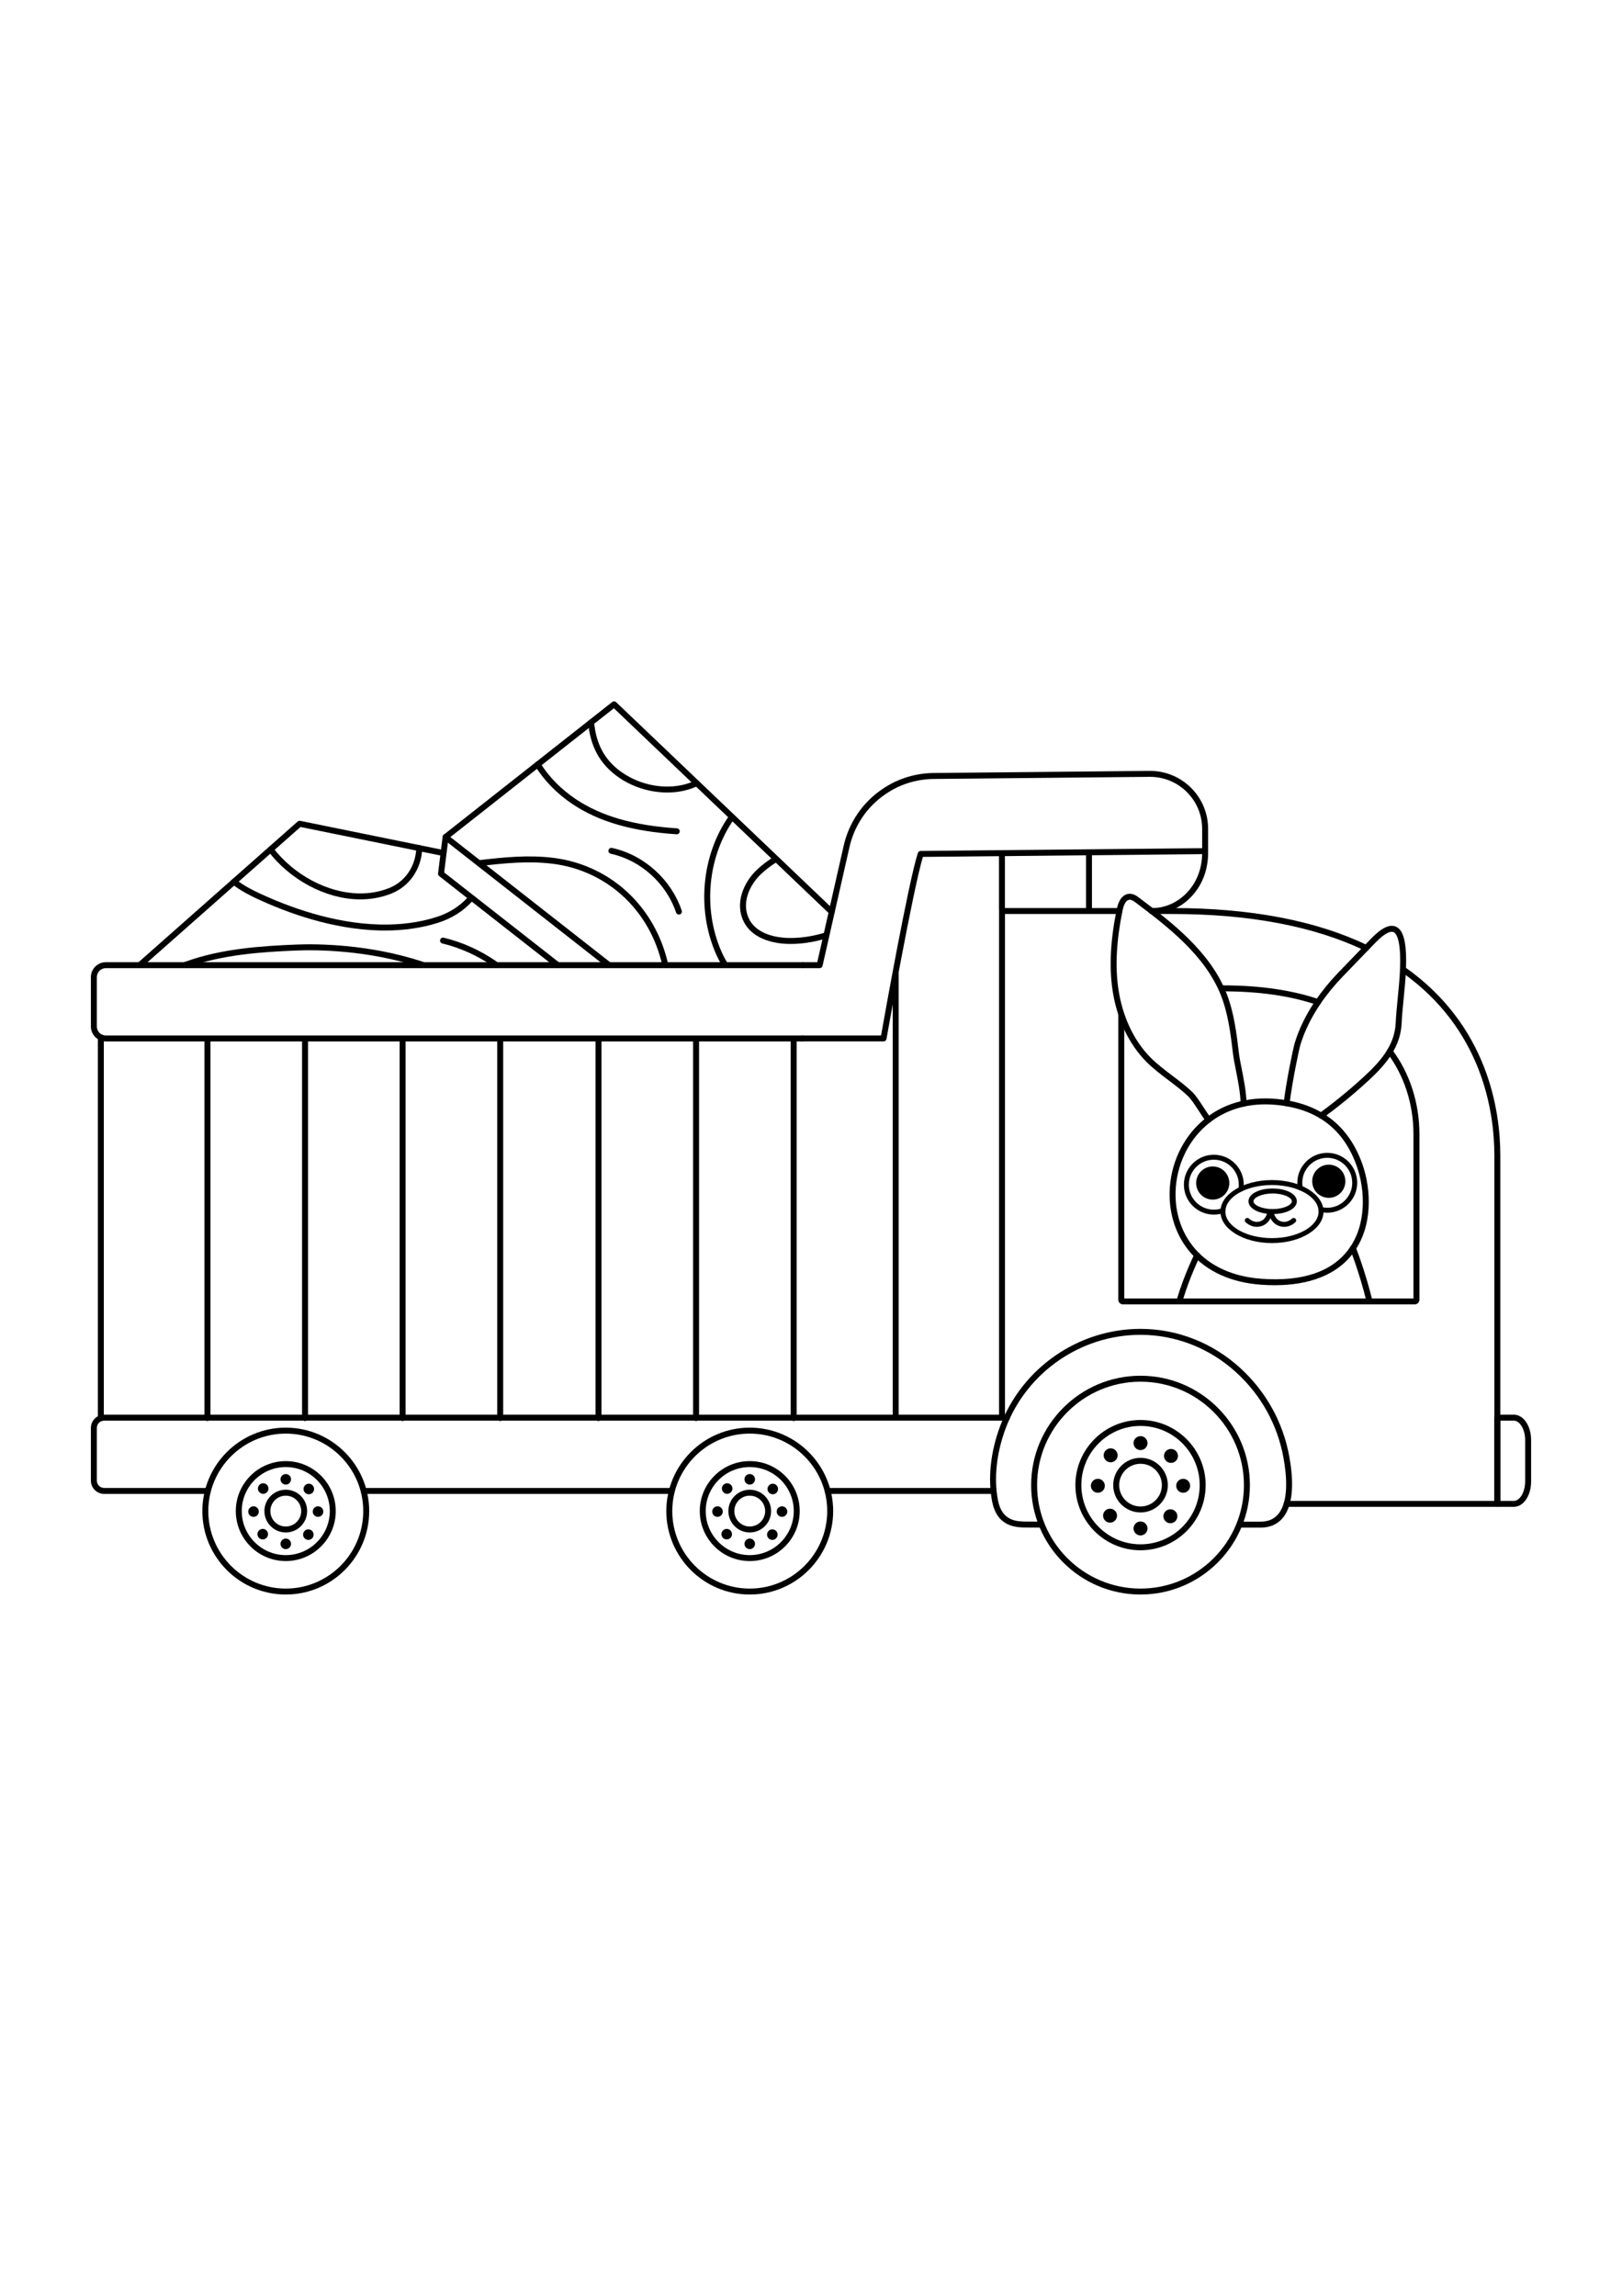 <?xml version="1.0" encoding="utf-8"?>
<!-- Generator: Adobe Illustrator 27.5.0, SVG Export Plug-In . SVG Version: 6.00 Build 0)  -->
<svg xmlns="http://www.w3.org/2000/svg" xmlns:xlink="http://www.w3.org/1999/xlink" viewBox="0 0 3827.394 2362.422" width="595" height="842" preserveAspectRatio="xMidYMid meet" data-scaled="true">
<g>
	<g>
		<g>
			<path d="M2720.55,629.268c-3.88,0-7.023-3.144-7.023-7.024s3.144-7.024,7.023-7.024c55.869,0,116.171-49.867,116.171-130.433
				c0-3.88,3.144-7.024,7.024-7.024s7.023,3.144,7.023,7.024C2850.768,574.031,2783.175,629.268,2720.55,629.268z"/>
		</g>
		<g>
			<path d="M237.941,1825.811c-3.88,0-7.024-3.146-7.024-7.024V920.396c0-3.88,3.144-7.024,7.024-7.024
				c3.88,0,7.024,3.144,7.024,7.024v898.392C244.964,1822.665,241.821,1825.811,237.941,1825.811z"/>
		</g>
	</g>
	<g>
		<g>
			<path d="M1585.329,1997.377H858.158c-3.88,0-7.024-3.146-7.024-7.024c0-3.878,3.144-7.024,7.024-7.024h727.171
				c3.88,0,7.024,3.146,7.024,7.024C1592.352,1994.231,1589.209,1997.377,1585.329,1997.377z"/>
		</g>
		<g>
			<path d="M2344.632,1997.377h-391.708c-3.88,0-7.024-3.146-7.024-7.024c0-3.878,3.144-7.024,7.024-7.024h391.708
				c3.88,0,7.023,3.146,7.023,7.024C2351.656,1994.231,2348.512,1997.377,2344.632,1997.377z"/>
		</g>
		<g>
			<path d="M490.511,1997.377H245.714c-17.223,0-31.236-14.011-31.236-31.231v-124.395c0-17.248,14.013-31.281,31.236-31.281
				h2130.252c3.88,0,7.024,3.146,7.024,7.024c0,3.878-3.144,7.024-7.024,7.024H245.714c-9.477,0-17.189,7.732-17.189,17.234v124.395
				c0,9.474,7.712,17.184,17.189,17.184h244.797c3.88,0,7.024,3.146,7.024,7.024
				C497.535,1994.231,494.391,1997.377,490.511,1997.377z"/>
		</g>
	</g>
	<g>
		<g>
			<path d="M1893.427,929.948H249.66c-19.404,0-35.191-15.787-35.191-35.191V778.229c0-19.404,15.787-35.191,35.191-35.191h1644.394
				c3.88,0,7.024,3.144,7.024,7.024c0,3.88-3.144,7.024-7.024,7.024H249.66c-11.658,0-21.144,9.486-21.144,21.144v116.527
				c0,11.658,9.486,21.144,21.144,21.144h1643.767c3.88,0,7.024,3.144,7.024,7.024
				C1900.451,926.804,1897.307,929.948,1893.427,929.948z"/>
		</g>
	</g>
	<g>
		<g>
			<g>
				<g>
					<path d="M674.334,2234.771c-108.543,0-196.85-88.307-196.85-196.853s88.307-196.853,196.85-196.853
						c108.546,0,196.853,88.307,196.853,196.853S782.88,2234.771,674.334,2234.771z M674.334,1855.113
						c-100.797,0-182.803,82.006-182.803,182.806c0,100.8,82.006,182.806,182.803,182.806c100.8,0,182.806-82.006,182.806-182.806
						C857.14,1937.119,775.134,1855.113,674.334,1855.113z"/>
				</g>
			</g>
			<g>
				<g>
					<g>
						<path d="M674.334,2155.833c-65.016,0-117.913-52.896-117.913-117.915s52.896-117.915,117.913-117.915
							c65.019,0,117.915,52.896,117.915,117.915S739.353,2155.833,674.334,2155.833z M674.334,1934.051
							c-57.273,0-103.866,46.595-103.866,103.868s46.593,103.868,103.866,103.868s103.868-46.595,103.868-103.868
							S731.607,1934.051,674.334,1934.051z"/>
					</g>
				</g>
			</g>
			<g>
				<g>
					<g>
						<g>
							<path d="M686.787,1962.973c0,6.877-5.575,12.451-12.451,12.451c-6.877,0-12.452-5.574-12.452-12.451
								c0-6.877,5.575-12.451,12.452-12.451C681.212,1950.522,686.787,1956.096,686.787,1962.973z"/>
						</g>
					</g>
					<g>
						<g>
							<path d="M686.787,2115.211c0,6.877-5.575,12.452-12.451,12.452c-6.877,0-12.452-5.575-12.452-12.452
								c0-6.876,5.575-12.451,12.452-12.451C681.212,2102.76,686.787,2108.335,686.787,2115.211z"/>
						</g>
					</g>
				</g>
				<g>
					<g>
						<g>
							<path d="M750.454,2051.544c-6.876,0-12.451-5.575-12.451-12.451c0-6.877,5.575-12.452,12.451-12.452
								c6.877,0,12.452,5.575,12.452,12.452C762.906,2045.969,757.331,2051.544,750.454,2051.544z"/>
						</g>
					</g>
					<g>
						<g>
							<path d="M598.216,2051.544c-6.877,0-12.451-5.575-12.451-12.451c0-6.877,5.574-12.452,12.451-12.452
								c6.877,0,12.451,5.575,12.451,12.452C610.667,2045.969,605.093,2051.544,598.216,2051.544z"/>
						</g>
					</g>
				</g>
				<g>
					<g>
						<g>
							<path d="M737.404,1994.69c-4.911,4.814-12.794,4.737-17.609-0.173c-4.814-4.911-4.737-12.794,0.173-17.609
								c4.91-4.815,12.794-4.737,17.608,0.173C742.392,1981.992,742.314,1989.875,737.404,1994.69z"/>
						</g>
					</g>
					<g>
						<g>
							<path d="M628.702,2101.276c-4.91,4.815-12.794,4.737-17.608-0.173c-4.815-4.91-4.737-12.794,0.173-17.608
								c4.91-4.815,12.794-4.738,17.608,0.173C633.689,2088.578,633.612,2096.462,628.702,2101.276z"/>
						</g>
					</g>
				</g>
				<g>
					<g>
						<g>
							<path d="M718.737,2102.161c-4.815-4.911-4.737-12.794,0.173-17.609c4.91-4.814,12.794-4.737,17.608,0.173
								c4.814,4.91,4.737,12.794-0.173,17.608C731.436,2107.149,723.552,2107.071,718.737,2102.161z"/>
						</g>
					</g>
					<g>
						<g>
							<path d="M612.151,1993.459c-4.814-4.91-4.737-12.794,0.173-17.608c4.911-4.814,12.794-4.737,17.609,0.173
								c4.814,4.91,4.737,12.794-0.173,17.608S616.966,1998.37,612.151,1993.459z"/>
						</g>
					</g>
				</g>
			</g>
			<g>
				<g>
					<path d="M674.334,2088.341c-27.804,0-50.423-22.621-50.423-50.423s22.619-50.423,50.423-50.423
						c27.804,0,50.425,22.621,50.425,50.423S702.138,2088.341,674.334,2088.341z M674.334,2001.543
						c-20.058,0-36.375,16.32-36.375,36.375s16.318,36.375,36.375,36.375c20.058,0,36.378-16.32,36.378-36.375
						S694.392,2001.543,674.334,2001.543z"/>
				</g>
			</g>
		</g>
	</g>
	<g>
		<g>
			<g>
				<g>
					<path d="M1769.147,2234.771c-108.543,0-196.85-88.307-196.85-196.853s88.307-196.853,196.85-196.853
						c108.546,0,196.853,88.307,196.853,196.853S1877.693,2234.771,1769.147,2234.771z M1769.147,1855.113
						c-100.797,0-182.803,82.006-182.803,182.806c0,100.8,82.006,182.806,182.803,182.806c100.8,0,182.806-82.006,182.806-182.806
						C1951.953,1937.119,1869.947,1855.113,1769.147,1855.113z"/>
				</g>
			</g>
			<g>
				<g>
					<g>
						<path d="M1769.147,2155.833c-65.016,0-117.913-52.896-117.913-117.915s52.896-117.915,117.913-117.915
							c65.019,0,117.915,52.896,117.915,117.915S1834.166,2155.833,1769.147,2155.833z M1769.147,1934.051
							c-57.272,0-103.866,46.595-103.866,103.868s46.593,103.868,103.866,103.868s103.868-46.595,103.868-103.868
							S1826.42,1934.051,1769.147,1934.051z"/>
					</g>
				</g>
			</g>
			<g>
				<g>
					<g>
						<g>
							<circle cx="1769.148" cy="1962.973" r="12.451"/>
						</g>
					</g>
					<g>
						<g>
							<path d="M1781.599,2115.211c0,6.877-5.574,12.452-12.451,12.452s-12.451-5.575-12.451-12.452
								c0-6.876,5.574-12.451,12.451-12.451S1781.599,2108.335,1781.599,2115.211z"/>
						</g>
					</g>
				</g>
				<g>
					<g>
						<g>
							<path d="M1845.267,2051.544c-6.877,0-12.452-5.575-12.452-12.451c0-6.877,5.575-12.452,12.452-12.452
								c6.876,0,12.451,5.575,12.451,12.452C1857.719,2045.969,1852.144,2051.544,1845.267,2051.544z"/>
						</g>
					</g>
					<g>
						<g>
							<path d="M1693.029,2051.544c-6.877,0-12.452-5.575-12.452-12.451c0-6.877,5.575-12.452,12.452-12.452
								c6.877,0,12.452,5.575,12.452,12.452C1705.48,2045.969,1699.906,2051.544,1693.029,2051.544z"/>
						</g>
					</g>
				</g>
				<g>
					<g>
						<g>
							<path d="M1832.217,1994.69c-4.91,4.814-12.794,4.737-17.608-0.173c-4.815-4.911-4.737-12.794,0.173-17.609
								c4.911-4.815,12.794-4.737,17.609,0.173C1837.204,1981.992,1837.126,1989.875,1832.217,1994.69z"/>
						</g>
					</g>
					<g>
						<g>
							<path d="M1723.515,2101.276c-4.911,4.815-12.794,4.737-17.609-0.173c-4.815-4.91-4.737-12.794,0.173-17.608
								c4.91-4.815,12.794-4.738,17.609,0.173C1728.503,2088.578,1728.425,2096.462,1723.515,2101.276z"/>
						</g>
					</g>
				</g>
				<g>
					<g>
						<g>
							<path d="M1813.55,2102.161c-4.814-4.911-4.737-12.794,0.173-17.609c4.91-4.814,12.794-4.737,17.608,0.173
								c4.815,4.91,4.737,12.794-0.173,17.608C1826.248,2107.149,1818.365,2107.071,1813.55,2102.161z"/>
						</g>
					</g>
					<g>
						<g>
							<path d="M1706.964,1993.459c-4.814-4.91-4.737-12.794,0.173-17.608c4.91-4.814,12.794-4.737,17.608,0.173
								c4.814,4.91,4.737,12.794-0.173,17.608C1719.663,1998.447,1711.779,1998.37,1706.964,1993.459z"/>
						</g>
					</g>
				</g>
			</g>
			<g>
				<g>
					<path d="M1769.147,2088.341c-27.804,0-50.423-22.621-50.423-50.423s22.619-50.423,50.423-50.423
						c27.804,0,50.425,22.621,50.425,50.423S1796.951,2088.341,1769.147,2088.341z M1769.147,2001.543
						c-20.058,0-36.375,16.32-36.375,36.375s16.318,36.375,36.375,36.375c20.058,0,36.378-16.32,36.378-36.375
						S1789.205,2001.543,1769.147,2001.543z"/>
				</g>
			</g>
		</g>
	</g>
	<g>
		<g>
			<g>
				<g>
					<g>
						<path d="M3533.244,2027.909h-497.176c-3.88,0-7.024-3.146-7.024-7.024c0-3.878,3.144-7.024,7.024-7.024h490.152v-814.223
							c0-104.506-28.536-299.838-219.657-433.881c-3.176-2.227-3.944-6.607-1.717-9.783c2.227-3.173,6.603-3.948,9.783-1.717
							c196.325,137.692,225.638,338.148,225.638,445.381v821.247C3540.267,2024.763,3537.124,2027.909,3533.244,2027.909z
							 M2364.423,1820.429c-3.88,0-7.024-3.146-7.024-7.024V622.297c0-3.88,3.144-7.024,7.024-7.024h277.011
							c3.88,0,7.023,3.144,7.023,7.024s-3.144,7.024-7.023,7.024h-269.988v1184.085
							C2371.446,1817.283,2368.302,1820.429,2364.423,1820.429z M3223.78,716.464c-1.022,0-2.058-0.224-3.039-0.695
							c-119.323-57.364-272.121-86.448-454.147-86.448h-49.072c-3.88,0-7.023-3.144-7.023-7.024s3.144-7.024,7.023-7.024h49.072
							c184.15,0,338.996,29.551,460.233,87.834c3.496,1.681,4.968,5.878,3.288,9.374
							C3228.906,714.996,3226.396,716.464,3223.78,716.464z"/>
					</g>
				</g>
			</g>
		</g>
	</g>
	<g>
		<g>
			<g>
				<g>
					<path d="M3572.059,2027.918h-38.813c-3.88,0-7.024-3.146-7.024-7.024v-203.392c0-3.878,3.144-7.024,7.024-7.024h38.813
						c22.916,0,40.866,26.38,40.866,60.057v97.329C3612.925,2001.538,3594.975,2027.918,3572.059,2027.918z M3540.27,2013.871
						h31.789c14.537,0,26.819-21.066,26.819-46.005v-97.329c0-24.939-12.282-46.01-26.819-46.01h-31.789V2013.871z"/>
				</g>
			</g>
		</g>
	</g>
	<g>
		<g>
			<g>
				<g>
					<g>
						<g>
							<path d="M3337.895,1550.35h-687.659c-6.299,0-11.425-4.875-11.425-10.865V867.142c0-3.88,3.144-7.024,7.024-7.024
								s7.024,3.144,7.024,7.024v669.16h682.46V1148.74c0-70.513-21.846-138.286-61.514-190.838
								c-2.337-3.096-1.722-7.501,1.374-9.838c3.091-2.337,7.497-1.726,9.838,1.374c41.497,54.975,64.349,125.755,64.349,199.302
								v390.745C3349.366,1545.475,3344.219,1550.35,3337.895,1550.35z M3110.143,844.199c-0.752,0-1.518-0.123-2.273-0.38
								c-62.254-21.281-137.077-32.073-222.389-32.073c-3.88,0-7.024-3.144-7.024-7.024s3.144-7.024,7.024-7.024
								c86.86,0,163.212,11.045,226.934,32.827c3.67,1.255,5.629,5.247,4.374,8.919
								C3115.792,842.363,3113.065,844.199,3110.143,844.199z"/>
						</g>
					</g>
				</g>
			</g>
		</g>
	</g>
	<g>
		<g>
			<g>
				<g>
					<g>
						<path d="M2975.034,2076.882h-47.002c-3.88,0-7.024-3.146-7.024-7.024c0-3.877,3.144-7.023,7.024-7.023h47.002
							c17.44,0,31.288-6.004,41.161-17.843c24.889-29.859,20.426-88.993,12.3-133.343c-14.184-77.493-52.46-146.732-110.69-200.232
							c-62.694-57.593-143.149-89.313-226.545-89.313c-140.989,0-268.884,88.696-318.25,220.713
							c-21.782,58.269-28.181,118.693-18.016,170.135c9.712,49.138,44.961,49.476,66.022,49.682l6.37,0.018
							c17.488,0.037,28.707,0.087,30.584,0.197c3.868,0.224,6.815,3.544,6.594,7.412c-0.222,3.868-3.473,6.896-7.415,6.607
							c-1.943-0.105-21.462-0.151-29.795-0.169l-6.454-0.018c-22.006-0.215-67.758-0.658-79.688-61.004
							c-10.661-53.967-4.042-117.101,18.643-177.78c51.406-137.472,184.589-229.84,331.406-229.84
							c86.926,0,170.757,33.033,236.047,93.017c60.501,55.581,100.267,127.522,115.007,208.042
							c8.667,47.304,13.041,110.832-15.33,144.871C3014.316,2069.182,2996.839,2076.882,2975.034,2076.882z"/>
					</g>
				</g>
			</g>
		</g>
		<g>
			<g>
				<g>
					<g>
						<g>
							<path d="M2691.262,2234.771c-142.308,0-258.085-115.775-258.085-258.085s115.777-258.085,258.085-258.085
								c142.31,0,258.088,115.775,258.088,258.085S2833.573,2234.771,2691.262,2234.771z M2691.262,1732.648
								c-134.564,0-244.038,109.474-244.038,244.038s109.474,244.038,244.038,244.038s244.04-109.474,244.04-244.038
								S2825.826,1732.648,2691.262,1732.648z"/>
						</g>
					</g>
				</g>
				<g>
					<g>
						<g>
							<g>
								<path d="M2691.262,2130.368c-84.74,0-153.682-68.942-153.682-153.682c0-84.745,68.942-153.687,153.682-153.687
									c84.743,0,153.685,68.942,153.685,153.687C2844.947,2061.427,2776.005,2130.368,2691.262,2130.368z M2691.262,1837.046
									c-76.994,0-139.635,62.641-139.635,139.64c0,76.994,62.641,139.635,139.635,139.635
									c76.997,0,139.637-62.641,139.637-139.635C2830.9,1899.687,2768.259,1837.046,2691.262,1837.046z"/>
							</g>
						</g>
					</g>
				</g>
				<g>
					<g>
						<g>
							<g>
								<g>
									<circle cx="2691.263" cy="1877.565" r="16.468"/>
								</g>
							</g>
						</g>
						<g>
							<g>
								<g>
									<circle cx="2691.263" cy="2078.911" r="16.468"/>
								</g>
							</g>
						</g>
					</g>
					<g>
						<g>
							<g>
								<g>
									<path d="M2791.937,1994.706c-9.095,0-16.468-7.373-16.468-16.468c0-9.095,7.373-16.468,16.468-16.468
										c9.095,0,16.468,7.373,16.468,16.468C2808.404,1987.333,2801.031,1994.706,2791.937,1994.706z"/>
								</g>
							</g>
						</g>
						<g>
							<g>
								<g>
									<path d="M2590.59,1994.706c-9.095,0-16.468-7.373-16.468-16.468c0-9.095,7.373-16.468,16.468-16.468
										c9.095,0,16.468,7.373,16.468,16.468C2607.058,1987.333,2599.685,1994.706,2590.59,1994.706z"/>
								</g>
							</g>
						</g>
					</g>
					<g>
						<g>
							<g>
								<g>
									<path d="M2774.676,1919.513c-6.494,6.368-16.921,6.265-23.289-0.229s-6.265-16.921,0.229-23.288
										c6.494-6.368,16.921-6.265,23.289,0.229C2781.272,1902.719,2781.17,1913.145,2774.676,1919.513z"/>
								</g>
							</g>
						</g>
						<g>
							<g>
								<g>
									<path d="M2630.91,2060.48c-6.494,6.368-16.921,6.265-23.288-0.229c-6.368-6.494-6.265-16.921,0.229-23.288
										c6.494-6.368,16.92-6.265,23.288,0.229C2637.507,2043.686,2637.404,2054.113,2630.91,2060.48z"/>
								</g>
							</g>
						</g>
					</g>
					<g>
						<g>
							<g>
								<g>
									<path d="M2749.988,2061.651c-6.367-6.494-6.265-16.921,0.229-23.289c6.494-6.367,16.921-6.265,23.289,0.229
										c6.368,6.494,6.265,16.921-0.229,23.288C2766.782,2068.247,2756.356,2068.145,2749.988,2061.651z"/>
								</g>
							</g>
						</g>
						<g>
							<g>
								<g>
									<path d="M2609.021,1917.885c-6.367-6.494-6.265-16.921,0.229-23.288c6.494-6.368,16.921-6.266,23.289,0.229
										c6.368,6.494,6.265,16.921-0.229,23.288C2625.815,1924.481,2615.389,1924.379,2609.021,1917.885z"/>
								</g>
							</g>
						</g>
					</g>
				</g>
				<g>
					<g>
						<g>
							<path d="M2691.262,2041.11c-35.523,0-64.424-28.899-64.424-64.424c0-35.525,28.901-64.424,64.424-64.424
								s64.424,28.899,64.424,64.424C2755.687,2012.211,2726.785,2041.11,2691.262,2041.11z M2691.262,1926.309
								c-27.779,0-50.377,22.598-50.377,50.377c0,27.779,22.598,50.377,50.377,50.377s50.377-22.598,50.377-50.377
								C2741.639,1948.907,2719.041,1926.309,2691.262,1926.309z"/>
						</g>
					</g>
				</g>
			</g>
		</g>
	</g>
	<g>
		<g>
			<path d="M2084.905,929.907h-191.45c-3.88,0-7.024-3.144-7.024-7.024c0-3.88,3.144-7.024,7.024-7.024h185.561
				c8.56-48.303,64.292-360.542,86.796-430.381c0.928-2.878,3.592-4.84,6.617-4.87l671.227-6.614c0.023,0,0.046,0,0.071,0
				c3.845,0,6.982,3.098,7.021,6.955c0.039,3.878-3.075,7.053-6.955,7.092l-666.099,6.564
				c-24.649,82.795-85.25,425.968-85.872,429.496C2091.231,927.458,2088.314,929.907,2084.905,929.907z"/>
		</g>
		<g>
			<path d="M1934.097,757.085h-40.043c-3.88,0-7.024-3.144-7.024-7.024c0-3.88,3.144-7.024,7.024-7.024h34.434l61.911-272.937
				c12.074-55.144,44.229-103.011,90.536-134.729c13.048-9.049,26.906-16.601,41.156-22.422
				c26.053-10.59,53.402-16.059,81.295-16.258l509.186-4.982c36.732-0.222,71.546,13.8,97.681,39.723
				c26.112,25.897,40.493,60.414,40.493,97.192v52.393c0,3.88-3.144,7.024-7.024,7.024s-7.023-3.144-7.023-7.024v-52.393
				c0-33.003-12.906-63.978-36.339-87.219c-23.456-23.263-54.6-35.879-87.665-35.648l-509.19,4.982
				c-26.126,0.185-51.726,5.307-76.112,15.22c-13.293,5.43-26.245,12.49-38.486,20.977c-43.378,29.713-73.48,74.532-84.798,126.221
				l-63.164,278.459C1940.219,754.815,1937.377,757.085,1934.097,757.085z"/>
		</g>
	</g>
	<g>
		<path d="M489.512,1825.377c-3.88,0-7.024-3.146-7.024-7.024V923.789c0-3.88,3.144-7.024,7.024-7.024
			c3.88,0,7.024,3.144,7.024,7.024v894.565C496.536,1822.231,493.392,1825.377,489.512,1825.377z"/>
	</g>
	<g>
		<path d="M719.78,1825.377c-3.88,0-7.024-3.146-7.024-7.024V923.789c0-3.88,3.144-7.024,7.024-7.024
			c3.88,0,7.024,3.144,7.024,7.024v894.565C726.803,1822.231,723.66,1825.377,719.78,1825.377z"/>
	</g>
	<g>
		<path d="M950.05,1825.377c-3.88,0-7.024-3.146-7.024-7.024V923.789c0-3.88,3.144-7.024,7.024-7.024s7.024,3.144,7.024,7.024
			v894.565C957.073,1822.231,953.93,1825.377,950.05,1825.377z"/>
	</g>
	<g>
		<path d="M1180.317,1825.377c-3.88,0-7.024-3.146-7.024-7.024V923.789c0-3.88,3.144-7.024,7.024-7.024s7.024,3.144,7.024,7.024
			v894.565C1187.341,1822.231,1184.197,1825.377,1180.317,1825.377z"/>
	</g>
	<g>
		<path d="M1412.254,1825.377c-3.88,0-7.024-3.146-7.024-7.024V923.789c0-3.88,3.144-7.024,7.024-7.024
			c3.88,0,7.024,3.144,7.024,7.024v894.565C1419.277,1822.231,1416.134,1825.377,1412.254,1825.377z"/>
	</g>
	<g>
		<path d="M1642.521,1825.377c-3.88,0-7.024-3.146-7.024-7.024V923.789c0-3.88,3.144-7.024,7.024-7.024s7.024,3.144,7.024,7.024
			v894.565C1649.545,1822.231,1646.401,1825.377,1642.521,1825.377z"/>
	</g>
	<g>
		<path d="M1872.789,1825.377c-3.88,0-7.024-3.146-7.024-7.024V923.789c0-3.88,3.144-7.024,7.024-7.024s7.024,3.144,7.024,7.024
			v894.565C1879.812,1822.231,1876.669,1825.377,1872.789,1825.377z"/>
	</g>
	<g>
		<path d="M2113.548,1818.198c-3.88,0-7.024-3.146-7.024-7.024V768.62c0-3.88,3.144-7.024,7.024-7.024s7.023,3.144,7.023,7.024
			v1042.554C2120.572,1815.052,2117.428,1818.198,2113.548,1818.198z"/>
	</g>
	<g>
		<path d="M2364.246,625.445c-3.88,0-7.023-3.144-7.023-7.024V489.206c0-3.88,3.144-7.024,7.023-7.024s7.024,3.144,7.024,7.024
			v129.216C2371.27,622.302,2368.126,625.445,2364.246,625.445z"/>
	</g>
	<g>
		<path d="M2569.666,625.445c-3.88,0-7.024-3.144-7.024-7.024V489.206c0-3.88,3.144-7.024,7.024-7.024s7.023,3.144,7.023,7.024
			v129.216C2576.69,622.302,2573.546,625.445,2569.666,625.445z"/>
	</g>
	<g>
		<g>
			<g>
				<path d="M2783.875,1546.829c-0.661,0-1.331-0.091-1.996-0.288c-3.72-1.102-5.842-5.012-4.742-8.729
					c16.711-56.445,41.167-105.848,41.405-106.31c1.763-3.457,5.997-4.833,9.447-3.064c3.457,1.763,4.826,5.992,3.064,9.447
					c-0.231,0.453-24.082,48.639-40.445,103.914C2789.702,1544.854,2786.906,1546.829,2783.875,1546.829z"/>
			</g>
			<g>
				<path d="M3231.272,1548.905c-3.167,0-6.041-2.154-6.82-5.364c-16.548-68.114-38.214-122.314-38.401-122.737
					c-1.58-3.539,0.005-7.696,3.544-9.278c3.537-1.582,7.691-0.005,9.273,3.532c2.289,5.108,23.488,60.345,39.233,125.163
					c0.917,3.772-1.397,7.568-5.167,8.487C3232.379,1548.841,3231.821,1548.905,3231.272,1548.905z"/>
			</g>
		</g>
	</g>
	<g>
		<g>
			<g>
				<g>
					<path d="M2851.49,1121.91c-2.163,0-4.296-0.995-5.67-2.874c-6.027-8.226-11.777-17.088-17.34-25.657
						c-9.198-14.168-17.884-27.552-25.861-35.038c-14.036-13.201-29.837-25.143-45.118-36.691
						c-17.993-13.599-36.6-27.66-52.885-44.124c-41.735-42.18-70.053-102.848-79.733-170.828
						c-7.81-54.824-4.479-116.475,10.183-188.471c4.636-23.016,15.245-36.026,29.871-36.613
						c10.366-0.453,18.681,5.999,24.244,10.227c73.688,55.672,165.416,124.975,204.56,223.495
						c18.163,45.697,24.057,95.034,29.757,142.747c1.114,9.372,3.503,21.393,6.269,35.312c4.936,24.832,11.08,55.736,11.759,83.156
						c0.096,3.878-2.97,7.099-6.848,7.195c-3.914,0.128-7.099-2.97-7.195-6.848c-0.649-26.213-6.411-55.194-11.493-80.764
						c-2.823-14.207-5.263-26.478-6.441-36.392c-5.592-46.813-11.375-95.223-28.863-139.219
						c-37.692-94.869-127.68-162.857-199.987-217.487c-5.27-4.006-10.396-7.547-15.211-7.387
						c-10.503,0.423-15.147,17.879-16.656,25.367c-14.337,70.41-17.623,130.495-10.044,183.702
						c9.26,65.014,36.183,122.876,75.815,162.928c15.574,15.746,33.771,29.498,51.367,42.796
						c15.579,11.772,31.688,23.947,46.269,37.66c9.211,8.645,18.35,22.724,28.026,37.628c5.455,8.407,11.098,17.097,16.887,25.006
						c2.293,3.13,1.614,7.524-1.516,9.815C2854.385,1121.469,2852.931,1121.91,2851.49,1121.91z"/>
				</g>
			</g>
		</g>
		<g>
			<g>
				<g>
					<path d="M3117.361,1111.937c-2.204,0-4.374-1.033-5.743-2.97c-2.238-3.167-1.486-7.549,1.683-9.79
						c0.741-0.524,1.482-1.045,2.181-1.571c36.588-26.732,71.903-55.814,105.029-86.485c18.042-16.731,38.436-37.073,52.883-61.072
						c12.266-20.344,18.771-40.825,19.887-62.618c1.031-20.451,3.063-41.056,5.03-60.981c2.158-21.86,4.39-44.465,5.268-66.72
						c0.277-6.521,0.416-13.149,0.416-19.717c0.043-53.58-10.007-65.645-16.002-68.069c-4.897-1.982-16.96-1.317-42.67,25.326
						l-5.409,5.604c-3.688,3.825-7.385,7.657-11.098,11.468c-19.15,19.859-38.326,39.704-57.501,59.55l-2.881,2.984
						c-19.829,20.556-37.487,42.174-52.48,64.243c-21.921,32.267-37.933,65.03-47.588,97.377c-3.4,11.45-18.8,85.09-25.469,138.215
						c-0.482,3.848-3.992,6.569-7.844,6.093c-3.848-0.482-6.575-3.994-6.093-7.844c6.754-53.793,22.463-128.743,25.943-140.472
						c10.071-33.737,26.702-67.803,49.433-101.262c15.44-22.731,33.607-44.972,53.994-66.109l2.885-2.986
						c19.171-19.841,38.342-39.684,57.517-59.568c3.722-3.82,7.401-7.634,11.071-11.441l5.418-5.611
						c24.313-25.195,43.317-34.546,58.039-28.591c16.948,6.852,24.823,32.621,24.784,81.096c0,6.761-0.144,13.588-0.427,20.287
						c-0.894,22.648-3.146,45.464-5.323,67.527c-1.95,19.761-3.969,40.194-4.982,60.313c-1.237,24.164-8.396,46.783-21.883,69.152
						c-15.348,25.497-36.602,46.726-55.368,64.127c-33.529,31.044-69.264,60.473-106.22,87.475c-0.729,0.546-1.58,1.15-2.43,1.751
						C3120.177,1111.519,3118.762,1111.937,3117.361,1111.937z"/>
				</g>
			</g>
		</g>
		<g>
			<g>
				<g>
					<path d="M3007.772,1505.058c-10.272,0-20.84-0.384-31.714-1.157c-70.403-4.993-127.922-30.934-166.344-75.008
						c-33.89-38.879-51.561-90.559-49.753-145.522l0,0c2.113-64.264,30.065-124.555,76.686-165.411
						c46.778-40.992,108.031-59.051,177.101-52.199c101.008,10.003,168.724,61.941,201.266,154.368
						c20.046,56.937,26.064,146.236-22.959,210.518C3154.717,1479.606,3091.379,1505.058,3007.772,1505.058z M2774,1283.833
						c-1.69,51.399,14.753,99.638,46.302,135.831c35.93,41.213,90.132,65.499,156.749,70.227
						c95.795,6.809,164.359-16.004,203.833-67.762c45.63-59.831,39.766-143.696,20.879-197.335
						c-31-88.053-92.953-135.501-189.399-145.054c-65.108-6.443-122.68,10.421-166.456,48.786
						C2802.197,1166.83,2775.987,1223.437,2774,1283.833L2774,1283.833z"/>
				</g>
			</g>
		</g>
		<g>
			<g>
				<g>
					<g>
						<path d="M2864.269,1338.517c-38.961,0-70.657-31.675-70.657-70.609c0-38.961,31.695-70.659,70.657-70.659
							c38.936,0,70.611,31.698,70.611,70.659c0,3.859-0.309,7.677-0.921,11.354c-0.531,3.185-3.548,5.341-6.733,4.813
							c-3.187-0.528-5.343-3.544-4.813-6.733c0.505-3.043,0.761-6.216,0.761-9.433c0-32.507-26.425-58.953-58.905-58.953
							c-32.505,0-58.951,26.446-58.951,58.953c0,32.48,26.446,58.903,58.951,58.903c6.751,0,13.325-1.116,19.541-3.315
							c3.048-1.086,6.39,0.517,7.469,3.564c1.079,3.045-0.517,6.39-3.564,7.469
							C2880.243,1337.175,2872.355,1338.517,2864.269,1338.517z"/>
					</g>
				</g>
			</g>
			<g>
				<g>
					<g>
						<path d="M2900.793,1264.002c0,21.615-17.521,39.139-39.136,39.139c-21.618,0-39.139-17.524-39.139-39.139
							c0-21.615,17.521-39.139,39.139-39.139C2883.272,1224.863,2900.793,1242.387,2900.793,1264.002z"/>
					</g>
				</g>
			</g>
		</g>
		<g>
			<g>
				<g>
					<g>
						<path d="M3131.916,1334.07c-5.544,0-11.05-0.654-16.366-1.943c-3.141-0.764-5.069-3.928-4.307-7.069
							c0.761-3.141,3.921-5.064,7.069-4.307c4.413,1.072,8.99,1.614,13.604,1.614c32.479,0,58.905-26.446,58.905-58.951
							c0-32.48-26.425-58.905-58.905-58.905c-32.505,0-58.951,26.425-58.951,58.905c0,3.713,0.343,7.371,1.018,10.878
							c0.61,3.176-1.468,6.244-4.641,6.854c-3.18,0.59-6.242-1.468-6.854-4.641c-0.814-4.234-1.228-8.638-1.228-13.091
							c0-38.936,31.695-70.611,70.657-70.611c38.936,0,70.611,31.675,70.611,70.611
							C3202.526,1302.375,3170.852,1334.07,3131.916,1334.07z"/>
					</g>
				</g>
			</g>
			<g>
				<g>
					<g>
						<path d="M3174.662,1259.8c0,21.615-17.521,39.139-39.136,39.139c-21.618,0-39.139-17.524-39.139-39.139
							c0-21.614,17.521-39.139,39.139-39.139C3157.141,1220.662,3174.662,1238.186,3174.662,1259.8z"/>
					</g>
				</g>
			</g>
		</g>
		<g>
			<g>
				<g>
					<g>
						<path d="M3001.455,1405.655c-67.074,0-121.642-33.342-121.642-74.324c0-40.985,54.568-74.326,121.642-74.326
							c67.074,0,121.644,33.342,121.644,74.326C3123.099,1372.313,3068.529,1405.655,3001.455,1405.655z M3001.455,1268.711
							c-60.62,0-109.936,28.092-109.936,62.62s49.316,62.618,109.936,62.618c60.62,0,109.938-28.09,109.938-62.618
							S3062.075,1268.711,3001.455,1268.711z"/>
					</g>
				</g>
			</g>
			<g>
				<g>
					<g>
						<g>
							<path d="M3003.049,1337.184c-32.523,0-57.049-12.947-57.049-30.115c0-17.168,24.526-30.115,57.049-30.115
								c32.521,0,57.046,12.948,57.046,30.115C3060.095,1324.237,3035.57,1337.184,3003.049,1337.184z M3003.049,1288.659
								c-25.952,0-45.343,9.719-45.343,18.409c0,8.69,19.39,18.41,45.343,18.41c25.95,0,45.34-9.719,45.34-18.41
								C3048.389,1298.378,3028.999,1288.659,3003.049,1288.659z"/>
						</g>
					</g>
				</g>
			</g>
		</g>
		<g>
			<path d="M2965.665,1367.359c-15.73,0-26.142-10.581-26.663-11.123c-2.243-2.328-2.174-6.031,0.153-8.274
				c2.316-2.236,6.011-2.179,8.256,0.133c0.503,0.508,10.894,10.746,25.289,6.514c16.082-4.744,18.071-22.975,18.146-23.748
				c0.32-3.206,3.162-5.576,6.381-5.261c3.208,0.304,5.567,3.135,5.275,6.345c-0.098,1.093-2.709,26.878-26.492,33.89
				C2972.366,1366.911,2968.903,1367.359,2965.665,1367.359z"/>
		</g>
		<g>
			<path d="M3030.279,1367.359c-3.238,0-6.699-0.448-10.346-1.525c-23.782-7.012-26.393-32.797-26.492-33.89
				c-0.293-3.219,2.078-6.066,5.297-6.358c3.206-0.325,6.068,2.081,6.358,5.297c0.075,0.75,2.064,18.981,18.146,23.725
				c14.633,4.314,25.17-6.383,25.273-6.495c2.243-2.328,5.949-2.394,8.276-0.151c2.328,2.243,2.394,5.949,0.151,8.276
				C3056.423,1356.778,3046.009,1367.359,3030.279,1367.359z"/>
		</g>
	</g>
	<g>
		<g>
			<g>
				<g>
					<path d="M331.175,755.684c-1.943,0-3.878-0.802-5.266-2.373c-2.568-2.906-2.295-7.344,0.613-9.914l233.923-206.817
						l141.926-125.387c1.651-1.461,3.889-2.062,6.052-1.619l336.547,68.514c3.8,0.773,6.258,4.479,5.487,8.281
						c-0.773,3.798-4.456,6.269-8.281,5.487L709.05,424.038L335.823,753.924C334.488,755.103,332.828,755.684,331.175,755.684z"/>
				</g>
			</g>
			<g>
				<g>
					<g>
						<path d="M438.02,756.159c-2.858,0-5.542-1.758-6.589-4.595c-1.342-3.64,0.519-7.678,4.159-9.02
							c85.317-31.469,180.556-37.715,263.127-41.099c47.172-1.916,170.727-1.799,299.011,40.491
							c3.683,1.216,5.686,5.185,4.472,8.871c-1.216,3.685-5.183,5.684-8.871,4.472c-126.098-41.57-247.637-41.668-294.04-39.8
							c-81.498,3.343-175.437,9.484-258.837,40.244C439.65,756.018,438.827,756.159,438.02,756.159z"/>
					</g>
				</g>
				<g>
					<g>
						<path d="M908.217,668.333c-3.569,0-7.152-0.039-10.755-0.117c-113.324-2.449-221.383-42.354-292.078-75.399
							c-15.181-7.069-37.681-18.286-57.59-33.936c-3.048-2.398-3.578-6.813-1.18-9.863c2.398-3.045,6.813-3.583,9.863-1.18
							c18.762,14.749,40.287,25.47,54.847,32.249c69.479,32.477,175.567,71.688,286.44,74.086
							c47.354,1.022,91.593-4.87,131.542-17.511c29.496-9.207,55.254-25.365,74.509-46.733c2.6-2.878,7.037-3.107,9.92-0.514
							c2.881,2.597,3.112,7.037,0.514,9.92c-20.943,23.236-48.859,40.777-80.733,50.727
							C995.177,662.196,953.063,668.333,908.217,668.333z"/>
					</g>
				</g>
				<g>
					<g>
						<path d="M850.201,594.854c-1.557,0-3.119-0.018-4.685-0.053c-77.822-1.68-161.257-46.239-212.562-113.512
							c-2.353-3.084-1.758-7.492,1.326-9.845c3.08-2.353,7.488-1.763,9.845,1.326c48.811,64.006,127.982,106.394,201.695,107.988
							c25.449,0.574,49.7-3.681,72.2-12.584c37.901-14.978,62.575-51.18,64.392-94.478c0.162-3.873,3.368-6.893,7.312-6.722
							c3.875,0.162,6.884,3.436,6.722,7.312c-2.053,48.925-30.125,89.905-73.261,106.952
							C900.327,590.279,875.794,594.854,850.201,594.854z"/>
					</g>
				</g>
				<g>
					<g>
						<path d="M1167.738,754.289c-1.383,0-2.78-0.407-4.003-1.258c-36.474-25.369-77.95-44.096-119.943-54.159
							c-3.772-0.903-6.098-4.694-5.192-8.466c0.903-3.772,4.708-6.089,8.466-5.192c43.676,10.464,86.793,29.928,124.689,56.285
							c3.185,2.216,3.971,6.591,1.756,9.776C1172.146,753.238,1169.96,754.289,1167.738,754.289z"/>
					</g>
				</g>
			</g>
		</g>
		<g>
			<g>
				<path d="M1435.432,755.677c-1.516,0-3.041-0.487-4.326-1.495l-384.041-300.874c-1.697-1.328-2.689-3.363-2.691-5.519
					c-0.002-2.156,0.986-4.193,2.677-5.526l397.606-313.101c2.744-2.17,6.665-1.982,9.198,0.432l513.459,489.571
					c2.81,2.677,2.915,7.122,0.24,9.93c-2.68,2.81-7.129,2.915-9.93,0.24l-509.051-485.369l-175.425,138.11l-210.381,165.69
					l376.999,295.359c3.055,2.391,3.592,6.806,1.198,9.859C1439.58,754.753,1437.518,755.677,1435.432,755.677z"/>
			</g>
			<g>
				<path d="M1315.453,756.562c-1.516,0-3.041-0.487-4.326-1.493l-274.821-215.166c-1.941-1.52-2.945-3.951-2.638-6.399
					l10.785-86.595c0.475-3.85,4.001-6.61,7.838-6.1c3.848,0.478,6.58,3.987,6.1,7.838l-10.293,82.648l271.691,212.713
					c3.055,2.391,3.592,6.806,1.2,9.861C1319.603,755.638,1317.538,756.562,1315.453,756.562z"/>
			</g>
		</g>
		<g>
			<g>
				<g>
					<path d="M1574.418,342.725c-28.234,0-57.478-6.223-84.416-18.613c-35.98-16.585-63.93-41.515-80.831-72.099
						c-11.747-21.366-18.883-46.291-21.219-74.098c-0.325-3.864,2.545-7.261,6.411-7.586c3.862-0.366,7.261,2.545,7.586,6.411
						c2.172,25.831,8.741,48.875,19.525,68.492c19.502,35.292,51.227,55.437,74.404,66.121
						c47.949,22.056,103.532,23.181,145.061,2.938c3.48-1.706,7.689-0.251,9.39,3.235c1.701,3.487,0.252,7.691-3.235,9.39
						C1625.445,337.471,1600.357,342.725,1574.418,342.725z"/>
				</g>
			</g>
			<g>
				<g>
					<path d="M1569.793,756.304c-3.212,0-6.111-2.22-6.845-5.485c-7.451-33.14-19.564-64.282-36.005-92.562
						c-47.835-82.28-129.335-136.052-223.601-147.53c-56.548-6.992-113.823-1.301-172.414,5.686
						c-3.832,0.482-7.346-2.289-7.806-6.141c-0.459-3.852,2.291-7.346,6.141-7.806c59.488-7.094,117.698-12.863,175.789-5.681
						c98.66,12.012,183.967,68.293,234.035,154.412c17.161,29.521,29.8,62.001,37.564,96.54c0.85,3.784-1.527,7.543-5.311,8.393
						C1570.822,756.246,1570.303,756.304,1569.793,756.304z"/>
				</g>
			</g>
			<g>
				<g>
					<path d="M1601.996,630.672c-2.936,0-5.67-1.852-6.658-4.788c-23.202-69.015-83.712-123.466-154.153-138.721
						c-3.791-0.821-6.198-4.559-5.377-8.35c0.821-3.789,4.55-6.21,8.35-5.378c75.179,16.279,139.75,74.361,164.497,147.971
						c1.237,3.676-0.743,7.659-4.42,8.896C1603.491,630.553,1602.737,630.672,1601.996,630.672z"/>
				</g>
			</g>
			<g>
				<g>
					<path d="M1709.218,753.388c-2.382,0-4.703-1.209-6.022-3.397c-5.613-9.312-10.679-19.269-15.06-29.592
						c-44.279-104.074-32.002-230.199,31.284-321.309c2.213-3.192,6.585-3.978,9.774-1.763c3.187,2.213,3.976,6.589,1.763,9.774
						c-60.595,87.242-72.328,208.06-29.891,307.804c4.125,9.724,8.889,19.086,14.162,27.834c2.003,3.322,0.933,7.639-2.389,9.641
						C1711.703,753.064,1710.453,753.388,1709.218,753.388z"/>
				</g>
			</g>
			<g>
				<g>
					<path d="M1865.367,699.975c-2.055,0-4.097-0.025-6.139-0.076c-23.38-0.59-80.259-6.767-103.557-51.266
						c-22.84-43.477-1.344-93.319,30.093-123.427c11.096-10.508,23.842-20.337,37.91-29.242c3.279-2.071,7.616-1.102,9.692,2.179
						c2.074,3.279,1.097,7.616-2.179,9.692c-13.302,8.418-25.326,17.685-35.735,27.543c-27.605,26.439-46.785,69.715-27.338,106.73
						c19.841,37.903,70.572,43.221,91.465,43.749c27.692,0.645,56.792-3.503,86.501-12.412c3.718-1.111,7.627,0.995,8.745,4.712
						c1.113,3.715-0.995,7.63-4.712,8.745C1921.163,695.583,1892.682,699.975,1865.367,699.975z"/>
				</g>
			</g>
			<g>
				<g>
					<path d="M1596.959,441.277c-0.158,0-0.318-0.004-0.478-0.016c-104.926-7.037-182.7-29.491-244.758-70.661
						c-36.723-24.425-67.454-55.672-88.877-90.367c-2.037-3.301-1.015-7.629,2.286-9.667c3.306-2.035,7.629-1.015,9.667,2.286
						c20.367,32.985,49.652,62.739,84.695,86.046c59.934,39.759,135.538,61.479,237.929,68.348c3.868,0.258,6.797,3.608,6.536,7.479
						C1603.711,438.433,1600.624,441.277,1596.959,441.277z"/>
				</g>
			</g>
		</g>
	</g>
</g>
</svg>
